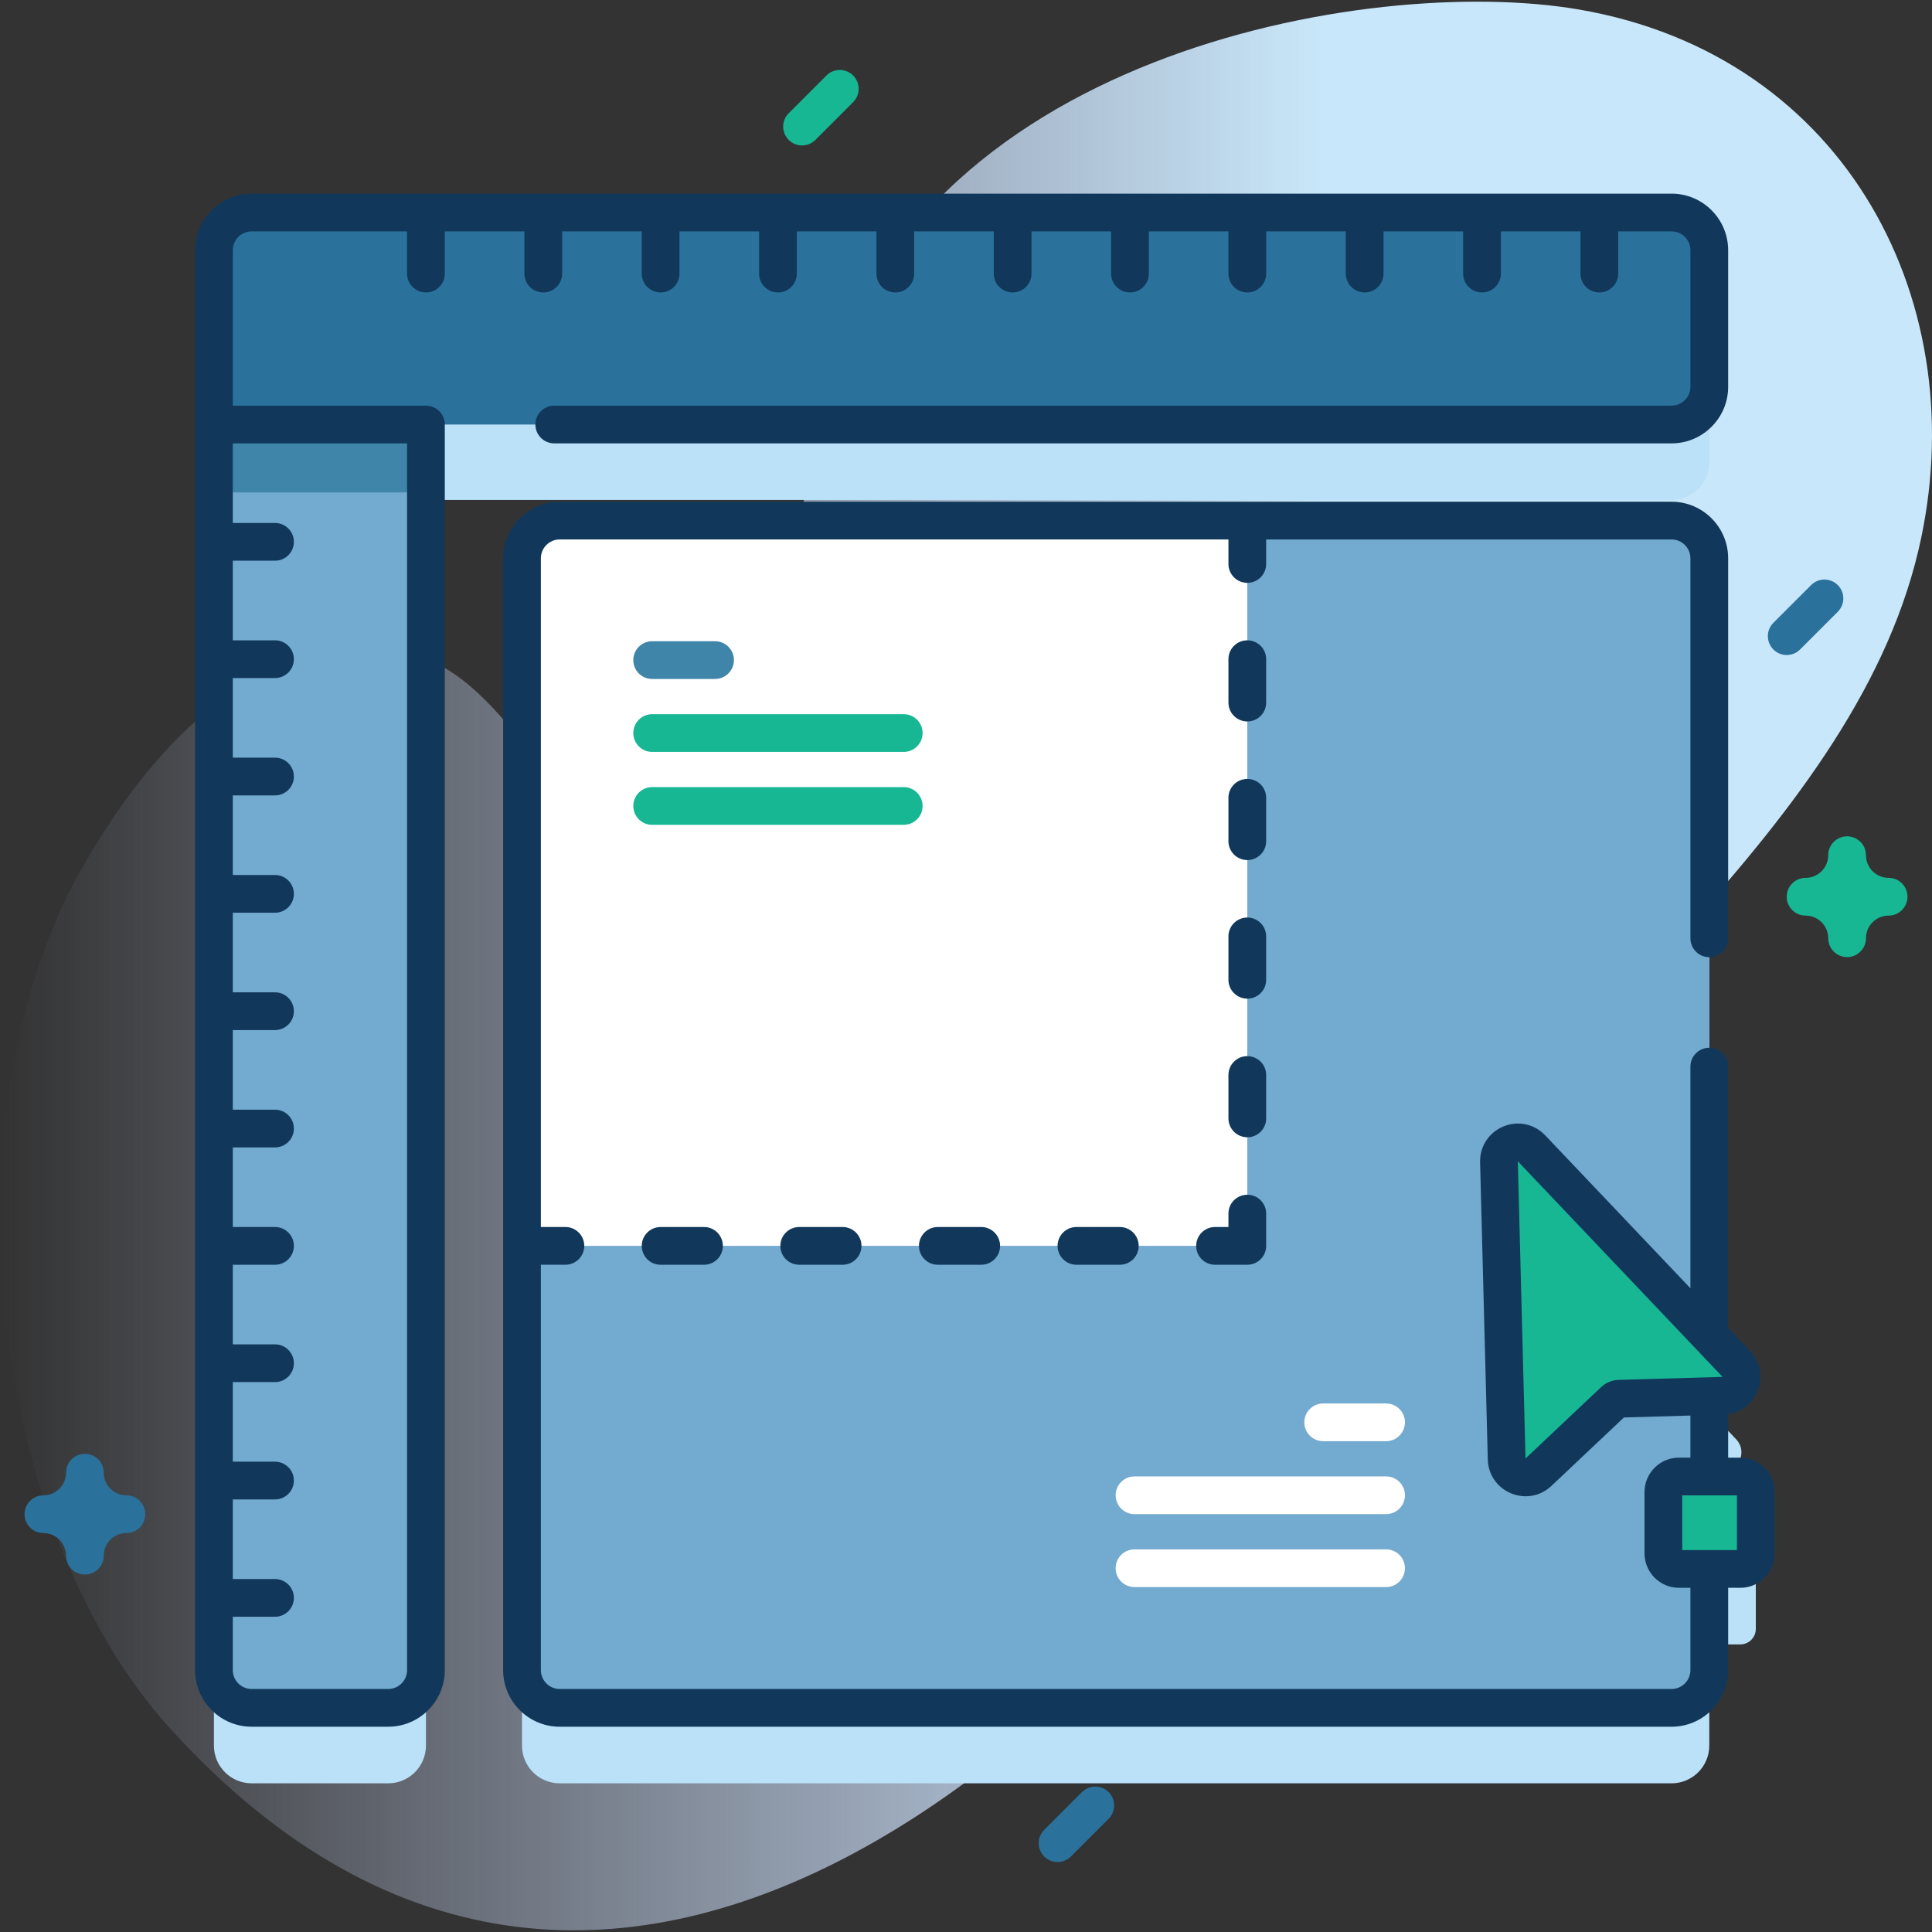 <svg id="Capa_1" enable-background="new 0 0 512 512" height="512" viewBox="0 0 512 512" width="512" xmlns="http://www.w3.org/2000/svg" xmlns:xlink="http://www.w3.org/1999/xlink"><rect x="0" y="0" width="512" height="512" fill="#333333" stroke="none"/><linearGradient id="SVGID_1_" gradientUnits="userSpaceOnUse" x1="0" x2="512" y1="256" y2="256"><stop offset="0" stop-color="#d2deff" stop-opacity="0"/><stop offset=".459" stop-color="#cee2fd" stop-opacity=".67"/><stop offset=".685" stop-color="#c9e7fa"/></linearGradient><g><g><path d="m418.32 2.5c-55.666-9.521-178.298 12.183-200.004 105.017-14.431 61.722-14.007 112.075-50.427 113.02-21.67.562-32.97-44.31-62.889-48.001-39.047-4.817-66.145 27.695-83.057 57.138-37.205 64.772-25.571 174.918 23.354 228.632 118.488 130.086 259.197-5.952 319.358-112.309 38.585-68.213 125.637-123.352 143.767-200.248 15.177-64.376-18.503-131.003-90.102-143.249z" fill="url(#SVGID_1_)"/></g><g><g fill="#bae1f8"><path d="m442.979 132.499c5.523 0 10-4.477 10-10v-36.182c0-5.523-4.477-10-10-10h-376.284c-3.452 0-6.496 1.75-8.293 4.41-1.079 1.596-1.71 3.521-1.71 5.592v376.28c0 5.52 4.48 10 10 10h36.19c5.52 0 10-4.48 10-10v-330.1z"/><path d="m461.198 411.292h-8.219v-21.302l3.658-.106c4.322-.125 6.459-5.306 3.481-8.441l-7.139-7.518v-205.966c0-5.523-4.477-10-10-10h-294.643c-5.523 0-10 4.477-10 10v294.642c0 5.523 4.477 10 10 10h294.642c5.523 0 10-4.477 10-10v-26.815h8.219c2.271 0 4.111-1.841 4.111-4.111v-16.271c.001-2.271-1.84-4.112-4.11-4.112z"/></g><g><g><path d="m112.882 56.319v386.28c0 5.52-4.48 10-10 10h-36.19c-5.52 0-10-4.48-10-10v-376.28c0-5.52 4.48-10 10-10z" fill="#73aacf"/><path d="m112.882 56.319v74.18h-56.19v-64.18c0-5.52 4.48-10 10-10z" fill="#3e85a9"/><path d="m56.694 112.499v-46.182c0-5.523 4.477-10 10-10h376.284c5.523 0 10 4.477 10 10v36.182c0 5.523-4.477 10-10 10z" fill="#2a719b"/><path d="m442.978 452.601h-294.642c-5.523 0-10-4.477-10-10v-294.642c0-5.523 4.477-10 10-10h294.642c5.523 0 10 4.477 10 10v294.642c0 5.523-4.477 10-10 10z" fill="#73aacf"/><path d="m330.549 330.171h-192.213v-182.212c0-5.523 4.477-10 10-10h182.212v192.212z" fill="#fff"/><g><path d="m397.242 307.887 2.035 78.758c.112 4.322 5.286 6.475 8.43 3.507l20.055-18.929c.355-.335.821-.528 1.309-.542l27.566-.796c4.322-.125 6.459-5.306 3.481-8.441l-54.252-57.129c-3.154-3.321-8.742-1.007-8.624 3.572z" fill="#17B794"/><g><path d="m461.197 415.786h-16.271c-2.271 0-4.111-1.841-4.111-4.111v-16.271c0-2.271 1.841-4.111 4.111-4.111h16.271c2.271 0 4.111 1.841 4.111 4.111v16.271c.001 2.27-1.84 4.111-4.111 4.111z" fill="#17B794"/><g><g><g><g><path d="m117.877 112.451v-.769c-.024.011-.05.019-.074.03-.38-2.384-2.429-4.212-4.921-4.212h-51.188v-41.184c0-2.757 2.243-5 5-5h41.183v11.188c0 2.761 2.238 5 5 5s5-2.239 5-5v-11.188h21.096v11.188c0 2.761 2.238 5 5 5s5-2.239 5-5v-11.188h21.096v11.188c0 2.761 2.238 5 5 5s5-2.239 5-5v-11.188h21.097v11.188c0 2.761 2.238 5 5 5s5-2.239 5-5v-11.188h21.096v11.188c0 2.761 2.238 5 5 5s5-2.239 5-5v-11.188h21.096v11.188c0 2.761 2.238 5 5 5s5-2.239 5-5v-11.188h21.096v11.188c0 2.761 2.238 5 5 5s5-2.239 5-5v-11.188h21.097v11.188c0 2.761 2.238 5 5 5s5-2.239 5-5v-11.188h21.096v11.188c0 2.761 2.238 5 5 5s5-2.239 5-5v-11.188h21.096v11.188c0 2.761 2.238 5 5 5s5-2.239 5-5v-11.188h21.097v11.188c0 2.761 2.238 5 5 5s5-2.239 5-5v-11.188h14.142c2.757 0 5 2.243 5 5v36.183c0 2.757-2.243 5-5 5h-296.1c-2.762 0-5 2.239-5 5s2.238 5 5 5h296.097c8.271 0 15-6.729 15-15v-36.183c0-8.271-6.729-15-15-15h-376.285c-8.271 0-15 6.729-15 15v376.284c0 8.271 6.729 15 15 15h36.183c8.271 0 15-6.729 15-15v-330.053c0-.016.005-.032.005-.048s-.005-.032-.005-.048zm-15 335.15h-36.183c-2.757 0-5-2.243-5-5v-14.142h11.188c2.762 0 5-2.239 5-5s-2.238-5-5-5h-11.188v-21.096h11.188c2.762 0 5-2.239 5-5s-2.238-5-5-5h-11.188v-21.096h11.188c2.762 0 5-2.239 5-5s-2.238-5-5-5h-11.188v-21.096h11.188c2.762 0 5-2.239 5-5s-2.238-5-5-5h-11.188v-21.096h11.188c2.762 0 5-2.239 5-5s-2.238-5-5-5h-11.188v-21.096h11.188c2.762 0 5-2.239 5-5s-2.238-5-5-5h-11.188v-21.096h11.188c2.762 0 5-2.239 5-5s-2.238-5-5-5h-11.188v-21.096h11.188c2.762 0 5-2.239 5-5s-2.238-5-5-5h-11.188v-21.096h11.188c2.762 0 5-2.239 5-5s-2.238-5-5-5h-11.188v-21.096h11.188c2.762 0 5-2.239 5-5s-2.238-5-5-5h-11.188v-21.096h46.183v325.102c0 2.756-2.243 5-5 5z" fill="#11385b"/></g></g><g><path d="m175.068 325.171c-2.762 0-5 2.239-5 5s2.238 5 5 5h11.5c2.762 0 5-2.239 5-5s-2.238-5-5-5z" fill="#11385b"/></g><g><path d="m211.801 325.171c-2.762 0-5 2.239-5 5s2.238 5 5 5h11.5c2.762 0 5-2.239 5-5s-2.238-5-5-5z" fill="#11385b"/></g><g><path d="m248.533 325.171c-2.762 0-5 2.239-5 5s2.238 5 5 5h11.5c2.762 0 5-2.239 5-5s-2.238-5-5-5z" fill="#11385b"/></g><g><path d="m285.266 325.171c-2.762 0-5 2.239-5 5s2.238 5 5 5h11.5c2.762 0 5-2.239 5-5s-2.238-5-5-5z" fill="#11385b"/></g><g><path d="m335.549 174.691c0-2.761-2.238-5-5-5s-5 2.239-5 5v11.5c0 2.761 2.238 5 5 5s5-2.239 5-5z" fill="#11385b"/></g><g><path d="m335.549 211.423c0-2.761-2.238-5-5-5s-5 2.239-5 5v11.5c0 2.761 2.238 5 5 5s5-2.239 5-5z" fill="#11385b"/></g><g><path d="m335.549 248.155c0-2.761-2.238-5-5-5s-5 2.239-5 5v11.5c0 2.761 2.238 5 5 5s5-2.239 5-5z" fill="#11385b"/></g><g><path d="m335.549 284.888c0-2.761-2.238-5-5-5s-5 2.239-5 5v11.5c0 2.761 2.238 5 5 5s5-2.239 5-5z" fill="#11385b"/></g><g><path d="m330.549 316.62c-2.762 0-5 2.239-5 5v3.551h-3.551c-2.762 0-5 2.239-5 5s2.238 5 5 5h8.551c2.762 0 5-2.239 5-5v-8.551c0-2.761-2.238-5-5-5z" fill="#11385b"/></g><g><g><path d="m461.197 386.292h-3.219v-11.529c3.476-.507 6.389-2.742 7.759-6.064 1.525-3.698.762-7.798-1.993-10.698l-5.766-6.071v-69.263c0-2.761-2.238-5-5-5s-5 2.239-5 5v58.732l-38.486-40.527c-2.874-3.026-7.222-3.949-11.077-2.353-3.856 1.597-6.279 5.325-6.171 9.497l2.035 78.757c.103 3.999 2.461 7.438 6.155 8.975 1.269.527 2.584.785 3.884.785 2.485 0 4.91-.943 6.82-2.746l19.222-18.143 17.618-.509v11.155h-3.053c-5.023 0-9.11 4.087-9.11 9.111v16.271c0 5.024 4.087 9.111 9.11 9.111h3.053v21.815c0 2.757-2.243 5-5 5h-294.642c-2.757 0-5-2.243-5-5v-107.43h6.501c2.762 0 5-2.239 5-5s-2.238-5-5-5h-6.501v-177.209c0-2.757 2.243-5 5-5h177.213v6.5c0 2.761 2.238 5 5 5s5-2.239 5-5v-6.5h107.43c2.757 0 5 2.243 5 5v100.708c0 2.761 2.238 5 5 5s5-2.239 5-5v-100.708c0-8.271-6.729-15-15-15h-112.425c-.002 0-.003 0-.005 0s-.003 0-.005 0h-182.208c-8.271 0-15 6.729-15 15v294.642c0 8.271 6.729 15 15 15h294.643c8.271 0 15-6.729 15-15v-21.815h3.219c5.024 0 9.111-4.087 9.111-9.111v-16.271c0-5.025-4.087-9.112-9.112-9.112zm-32.265-20.609c-1.716.048-3.349.723-4.602 1.904l-20.055 18.929-2.035-78.758 54.252 57.129zm31.377 45.103h-14.493v-14.494h14.493z" fill="#11385b"/></g></g></g></g></g></g><g><g><path d="m189.498 179.933h-16.667c-2.762 0-5-2.239-5-5s2.238-5 5-5h16.667c2.762 0 5 2.239 5 5s-2.238 5-5 5z" fill="#3e85a9"/></g><g><path d="m239.498 199.263h-66.667c-2.762 0-5-2.239-5-5s2.238-5 5-5h66.667c2.762 0 5 2.239 5 5s-2.238 5-5 5z" fill="#17B794"/></g><g><path d="m239.498 218.594h-66.667c-2.762 0-5-2.239-5-5s2.238-5 5-5h66.667c2.762 0 5 2.239 5 5s-2.238 5-5 5z" fill="#17B794"/></g></g><g><g><path d="m350.657 381.933h16.667c2.762 0 5-2.239 5-5s-2.238-5-5-5h-16.667c-2.762 0-5 2.239-5 5s2.239 5 5 5z" fill="#fff"/></g><g><path d="m300.657 401.263h66.667c2.762 0 5-2.239 5-5s-2.238-5-5-5h-66.667c-2.762 0-5 2.239-5 5s2.239 5 5 5z" fill="#fff"/></g><g><path d="m300.657 420.594h66.667c2.762 0 5-2.239 5-5s-2.238-5-5-5h-66.667c-2.762 0-5 2.239-5 5s2.239 5 5 5z" fill="#fff"/></g></g></g><g><path d="m489.5 253.641c-2.762 0-5-2.239-5-5 0-3.309-2.691-6-6-6-2.762 0-5-2.239-5-5s2.238-5 5-5c3.309 0 6-2.691 6-6 0-2.761 2.238-5 5-5s5 2.239 5 5c0 3.309 2.691 6 6 6 2.762 0 5 2.239 5 5s-2.238 5-5 5c-3.309 0-6 2.691-6 6 0 2.761-2.238 5-5 5z" fill="#17B794"/><path d="m22.5 417.276c-2.762 0-5-2.239-5-5 0-3.309-2.691-6-6-6-2.762 0-5-2.239-5-5s2.238-5 5-5c3.309 0 6-2.691 6-6 0-2.761 2.238-5 5-5s5 2.239 5 5c0 3.309 2.691 6 6 6 2.762 0 5 2.239 5 5s-2.238 5-5 5c-3.309 0-6 2.691-6 6 0 2.762-2.238 5-5 5z" fill="#2a719b"/></g><path d="m212.551 38.542c-1.279 0-2.56-.488-3.535-1.464-1.953-1.953-1.953-5.119 0-7.071l10-10c1.951-1.952 5.119-1.952 7.07 0 1.953 1.953 1.953 5.119 0 7.071l-10 10c-.976.975-2.256 1.464-3.535 1.464z" fill="#17B794"/><g fill="#2a719b"><path d="m280.266 493.458c-1.279 0-2.56-.488-3.535-1.464-1.953-1.953-1.953-5.119 0-7.071l10-10c1.951-1.952 5.119-1.952 7.07 0 1.953 1.953 1.953 5.119 0 7.071l-10 10c-.976.976-2.256 1.464-3.535 1.464z"/><path d="m473.5 173.587c-1.279 0-2.56-.488-3.535-1.464-1.953-1.953-1.953-5.119 0-7.071l10-10c1.951-1.952 5.119-1.952 7.07 0 1.953 1.953 1.953 5.119 0 7.071l-10 10c-.975.976-2.256 1.464-3.535 1.464z"/></g></g></g></g></svg>